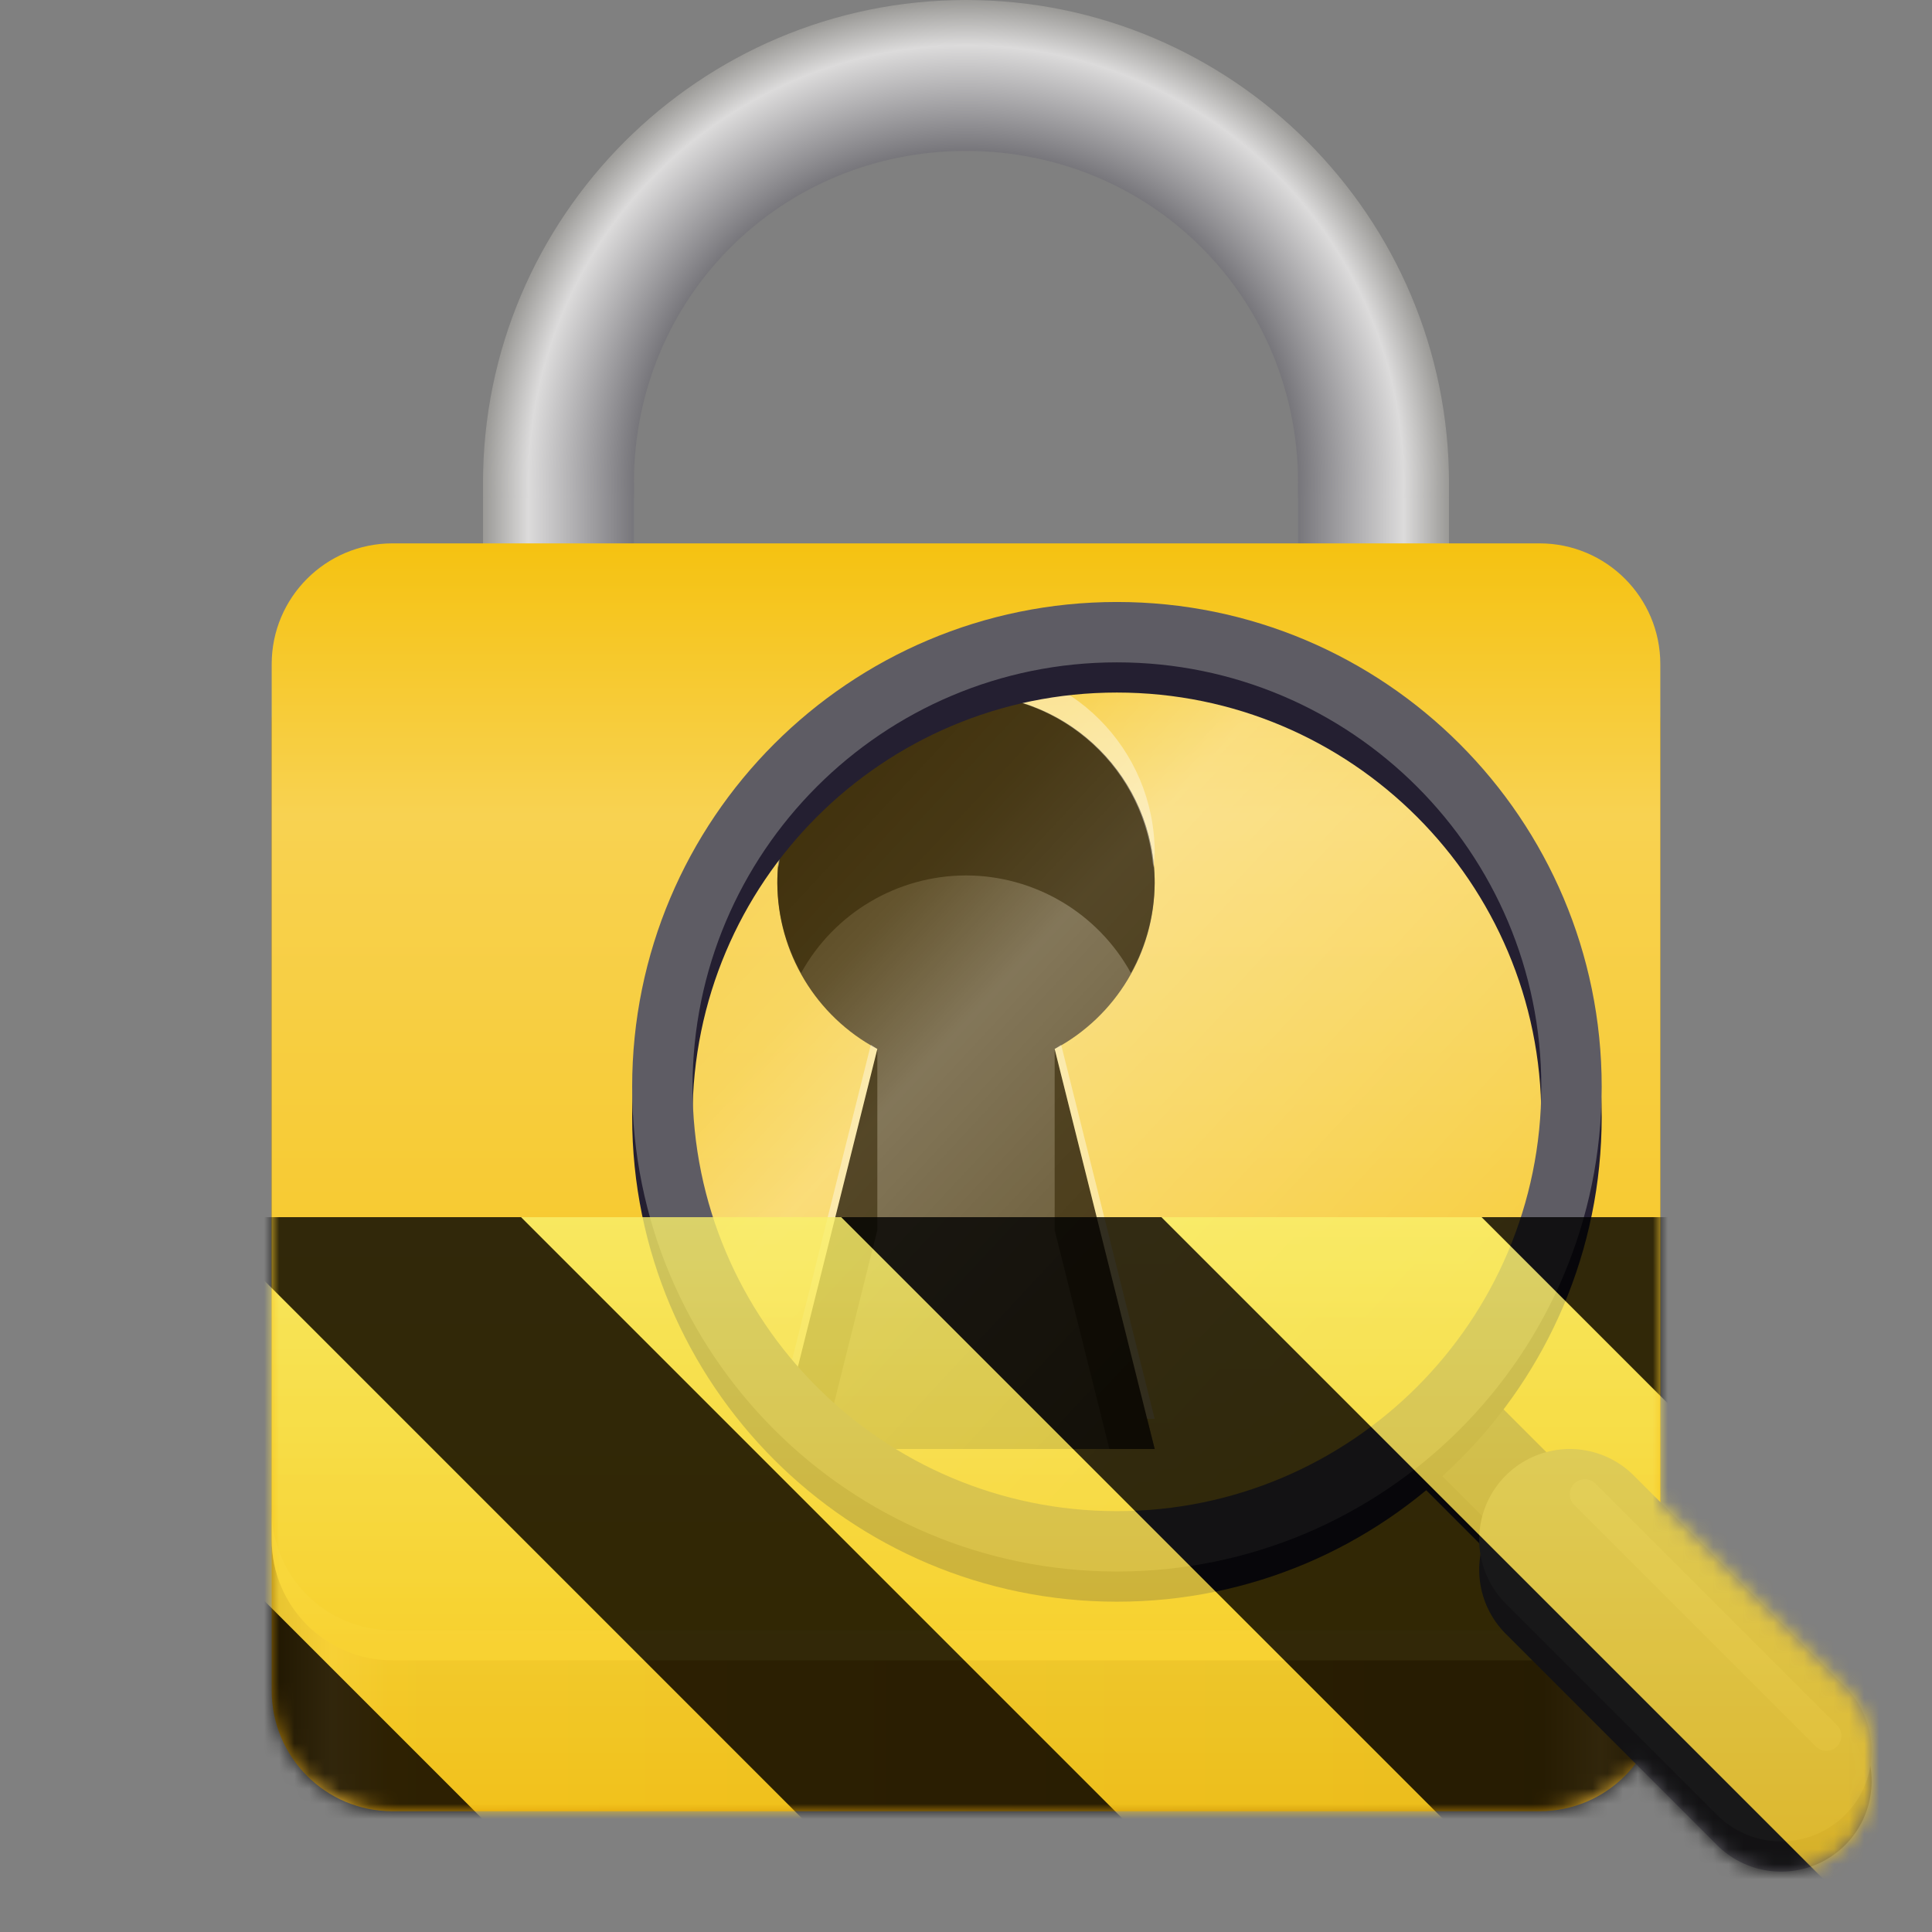 <?xml version="1.0" encoding="UTF-8"?>
<svg height="128px" viewBox="0 0 128 128" width="128px" xmlns="http://www.w3.org/2000/svg" xmlns:xlink="http://www.w3.org/1999/xlink">
    <rect x="0" y="0" width="128" height="128" fill="#808080" stroke="none"/>
    <defs>
        <filter id="a" height="100%" width="100%" x="0%" y="0%">
            <feColorMatrix color-interpolation-filters="sRGB" values="0 0 0 0 1 0 0 0 0 1 0 0 0 0 1 0 0 0 1 0"/>
        </filter>
        <linearGradient id="b" gradientUnits="userSpaceOnUse" x1="18" x2="110" y1="112" y2="112">
            <stop offset="0" stop-color="#a27407"/>
            <stop offset="0.043" stop-color="#f6be3a"/>
            <stop offset="0.087" stop-color="#e4a308"/>
            <stop offset="0.913" stop-color="#c08a08"/>
            <stop offset="0.957" stop-color="#f6be3a"/>
            <stop offset="1" stop-color="#a27407"/>
        </linearGradient>
        <linearGradient id="c" gradientUnits="userSpaceOnUse">
            <stop offset="0" stop-color="#77767b"/>
            <stop offset="0.7" stop-color="#dcdbdb"/>
            <stop offset="1" stop-color="#9a9996"/>
        </linearGradient>
        <linearGradient id="d" gradientTransform="matrix(-1 0 0 1 74 -172)" x1="32" x2="42" xlink:href="#c" y1="208" y2="208"/>
        <linearGradient id="e" x1="86" x2="96" xlink:href="#c" y1="36" y2="36"/>
        <radialGradient id="f" cx="64" cy="32" gradientUnits="userSpaceOnUse" r="32">
            <stop offset="0" stop-color="#9a9996"/>
            <stop offset="0.688" stop-color="#77767b"/>
            <stop offset="0.906" stop-color="#dcdbdb"/>
            <stop offset="1" stop-color="#9a9996"/>
        </radialGradient>
        <linearGradient id="g" gradientUnits="userSpaceOnUse" x1="64" x2="64" y1="110" y2="36">
            <stop offset="0" stop-color="#f5c211"/>
            <stop offset="0.757" stop-color="#f8d251"/>
            <stop offset="1" stop-color="#f5c211"/>
        </linearGradient>
        <clipPath id="h">
            <path d="m 51 46 h 26 v 50 h -26 z m 0 0"/>
        </clipPath>
        <clipPath id="i">
            <path d="m 102.309 72.691 c 0 15.633 -12.676 28.309 -28.309 28.309 s -28.309 -12.676 -28.309 -28.309 c 0 -15.633 12.676 -28.309 28.309 -28.309 s 28.309 12.676 28.309 28.309 z m 0 0"/>
        </clipPath>
        <clipPath id="j">
            <path d="m 45 44 h 58 v 57 h -58 z m 0 0"/>
        </clipPath>
        <clipPath id="k">
            <path d="m 102.309 72.691 c 0 15.633 -12.676 28.309 -28.309 28.309 s -28.309 -12.676 -28.309 -28.309 c 0 -15.633 12.676 -28.309 28.309 -28.309 s 28.309 12.676 28.309 28.309 z m 0 0"/>
        </clipPath>
        <linearGradient id="l" gradientUnits="userSpaceOnUse" x1="105" x2="47" y1="98" y2="44">
            <stop offset="0" stop-color="#ffffff" stop-opacity="0"/>
            <stop offset="0.639" stop-color="#ffffff" stop-opacity="0.337"/>
            <stop offset="0.75" stop-color="#ffffff" stop-opacity="0.169"/>
            <stop offset="1" stop-color="#ffffff" stop-opacity="0"/>
        </linearGradient>
        <clipPath id="m">
            <path d="m 51 46 h 26 v 50 h -26 z m 0 0"/>
        </clipPath>
        <clipPath id="n">
            <path d="m 102.309 72.691 c 0 15.633 -12.676 28.309 -28.309 28.309 s -28.309 -12.676 -28.309 -28.309 c 0 -15.633 12.676 -28.309 28.309 -28.309 s 28.309 12.676 28.309 28.309 z m 0 0"/>
        </clipPath>
        <clipPath id="o">
            <path d="m 51 44 h 26 v 50 h -26 z m 0 0"/>
        </clipPath>
        <clipPath id="p">
            <path d="m 102.309 72.691 c 0 15.633 -12.676 28.309 -28.309 28.309 s -28.309 -12.676 -28.309 -28.309 c 0 -15.633 12.676 -28.309 28.309 -28.309 s 28.309 12.676 28.309 28.309 z m 0 0"/>
        </clipPath>
        <mask id="q">
            <g filter="url(#a)">
                <rect fill-opacity="0.154" height="153.6" width="153.6" x="-12.8" y="-12.8"/>
            </g>
        </mask>
        <mask id="r">
            <g filter="url(#a)">
                <rect fill-opacity="0.154" height="153.6" width="153.6" x="-12.8" y="-12.8"/>
            </g>
        </mask>
        <clipPath id="s">
            <path d="m 51 46 h 26 v 50 h -26 z m 0 0"/>
        </clipPath>
        <clipPath id="t">
            <path d="m 102.309 72.691 c 0 15.633 -12.676 28.309 -28.309 28.309 s -28.309 -12.676 -28.309 -28.309 c 0 -15.633 12.676 -28.309 28.309 -28.309 s 28.309 12.676 28.309 28.309 z m 0 0"/>
        </clipPath>
        <clipPath id="u">
            <path d="m 45 44 h 58 v 57 h -58 z m 0 0"/>
        </clipPath>
        <clipPath id="v">
            <path d="m 102.309 72.691 c 0 15.633 -12.676 28.309 -28.309 28.309 s -28.309 -12.676 -28.309 -28.309 c 0 -15.633 12.676 -28.309 28.309 -28.309 s 28.309 12.676 28.309 28.309 z m 0 0"/>
        </clipPath>
        <clipPath id="w">
            <path d="m 51 46 h 26 v 50 h -26 z m 0 0"/>
        </clipPath>
        <clipPath id="x">
            <path d="m 102.309 72.691 c 0 15.633 -12.676 28.309 -28.309 28.309 s -28.309 -12.676 -28.309 -28.309 c 0 -15.633 12.676 -28.309 28.309 -28.309 s 28.309 12.676 28.309 28.309 z m 0 0"/>
        </clipPath>
        <clipPath id="y">
            <path d="m 51 44 h 26 v 50 h -26 z m 0 0"/>
        </clipPath>
        <clipPath id="z">
            <path d="m 102.309 72.691 c 0 15.633 -12.676 28.309 -28.309 28.309 s -28.309 -12.676 -28.309 -28.309 c 0 -15.633 12.676 -28.309 28.309 -28.309 s 28.309 12.676 28.309 28.309 z m 0 0"/>
        </clipPath>
        <clipPath id="A">
            <path d="m 0 0 h 128 v 128 h -128 z m 0 0"/>
        </clipPath>
        <mask id="B">
            <g filter="url(#a)">
                <rect fill-opacity="0.154" height="221.184" width="221.184" x="-46.592" y="-46.592"/>
            </g>
        </mask>
        <clipPath id="C">
            <rect height="152" width="192"/>
        </clipPath>
        <g id="D" clip-path="url(#C)">
            <path d="m 11.891 268.551 l 15.457 -15.457" fill="none" stroke="#ffffff" stroke-linecap="round" stroke-width="1.638" transform="matrix(-1 0 0 1 140 -138)"/>
        </g>
        <clipPath id="E">
            <path d="m 62 62 h 66 v 66 h -66 z m 0 0"/>
        </clipPath>
        <clipPath id="F">
            <path d="m 62 60 h 66 v 68 h -66 z m 0 0"/>
        </clipPath>
        <clipPath id="G">
            <path d="m 36 36 h 92 v 92 h -92 z m 0 0"/>
        </clipPath>
        <clipPath id="H">
            <path d="m 36 34 h 92 v 94 h -92 z m 0 0"/>
        </clipPath>
        <clipPath id="I">
            <path d="m 0 0 h 128 v 128 h -128 z m 0 0"/>
        </clipPath>
        <mask id="J">
            <g filter="url(#a)">
                <rect fill-opacity="0.154" height="221.184" width="221.184" x="-46.592" y="-46.592"/>
            </g>
        </mask>
        <clipPath id="K">
            <rect height="152" width="192"/>
        </clipPath>
        <g id="L" clip-path="url(#K)">
            <path d="m -618.961 166.993 l 16 -16" fill="none" stroke="#ffffff" stroke-linecap="round" stroke-width="2" transform="matrix(-1 0 0 1 -489.961 -35.993)"/>
        </g>
        <clipPath id="M">
            <rect height="128" width="128"/>
        </clipPath>
        <clipPath id="N">
            <rect height="128" width="128"/>
        </clipPath>
        <mask id="O">
            <g filter="url(#a)">
                <g clip-path="url(#N)" filter="url(#a)">
                    <g clip-path="url(#M)">
                        <path d="m 26 40 h 76 c 4.418 0 8 3.582 8 8 v 64 c 0 4.418 -3.582 8 -8 8 h -76 c -4.418 0 -8 -3.582 -8 -8 v -64 c 0 -4.418 3.582 -8 8 -8 z m 0 0" fill="url(#b)"/>
                        <path d="m 42 40 h -10 v -8 h 10 z m 0 0" fill="url(#d)"/>
                        <path d="m 96 32 h -10 v 8 h 10 z m 0 0" fill="url(#e)"/>
                        <path d="m 64 0 c -17.641 0 -32 14.359 -32 32 v 1 h 10 v -1 c 0 -12.273 9.727 -22 22 -22 s 22 9.727 22 22 v 1 h 10 v -1 c 0 -17.641 -14.359 -32 -32 -32 z m 0 0" fill="url(#f)"/>
                        <path d="m 26 36 h 76 c 4.418 0 8 3.582 8 8 v 58 c 0 4.418 -3.582 8 -8 8 h -76 c -4.418 0 -8 -3.582 -8 -8 v -58 c 0 -4.418 3.582 -8 8 -8 z m 0 0" fill="url(#g)"/>
                        <g clip-path="url(#s)">
                            <g clip-path="url(#t)">
                                <path d="m 64 46 c -6.902 0 -12.5 5.598 -12.5 12.5 c 0.012 4.605 2.559 8.832 6.625 11 l -6.625 26.5 h 25 l -6.625 -26.5 c 4.066 -2.168 6.613 -6.395 6.625 -11 c 0 -6.902 -5.598 -12.5 -12.5 -12.5 z m 0 0" fill="#443104"/>
                            </g>
                        </g>
                        <g clip-path="url(#u)">
                            <g clip-path="url(#v)">
                                <path d="m 42 38 h 68 v 68 h -68 z m 0 0" fill="url(#l)"/>
                            </g>
                        </g>
                        <g clip-path="url(#w)">
                            <g clip-path="url(#x)">
                                <path d="m 64 46 c -6.902 0 -12.5 5.598 -12.5 12.5 c 0.02 2.09 0.559 4.141 1.574 5.965 c 2.195 -3.98 6.379 -6.457 10.926 -6.465 c 4.547 0.008 8.73 2.484 10.926 6.465 c 1.016 -1.824 1.555 -3.875 1.574 -5.965 c 0 -6.902 -5.598 -12.5 -12.5 -12.5 z m -5.875 23.5 l -2.535 10.145 l -4.09 16.355 h 3 l 3.625 -14.5 z m 11.75 0 v 12 l 3.625 14.5 h 3 l -4.09 -16.355 z m 0 0" fill="#322403" fill-opacity="0.569"/>
                            </g>
                        </g>
                        <g clip-path="url(#y)">
                            <g clip-path="url(#z)">
                                <path d="m 64 44 c -6.902 0 -12.5 5.598 -12.5 12.5 c 0.016 0.324 0.047 0.648 0.09 0.969 c 0.535 -6.461 5.926 -11.445 12.41 -11.469 c 6.484 0.023 11.875 5.008 12.41 11.469 c 0.043 -0.32 0.074 -0.645 0.09 -0.969 c 0 -6.902 -5.598 -12.5 -12.5 -12.5 z m -6.305 25.219 l -6.195 24.781 h 0.5 l 6.125 -24.5 c -0.145 -0.094 -0.289 -0.188 -0.43 -0.281 z m 12.609 0 c -0.141 0.094 -0.285 0.188 -0.43 0.281 l 6.125 24.5 h 0.5 z m 0 0" fill="#ffffff" fill-opacity="0.396"/>
                            </g>
                        </g>
                        <path d="m 18 100 v 2 c 0 4.434 3.566 8 8 8 h 76 c 4.434 0 8 -3.566 8 -8 v -2 c 0 4.434 -3.566 8 -8 8 h -76 c -4.434 0 -8 -3.566 -8 -8 z m 0 0" fill="#ffe66e" fill-opacity="0.251"/>
                        <g clip-path="url(#A)">
                            <g mask="url(#B)">
                                <use transform="matrix(1 0 0 1 -8 -16)" xlink:href="#D"/>
                            </g>
                        </g>
                        <g clip-path="url(#E)">
                            <path d="m 36 250 l -8 8" fill="none" stroke="#241f31" stroke-width="6" transform="matrix(-1 0 0 1 132 -154)"/>
                        </g>
                        <g clip-path="url(#F)">
                            <path d="m 36 248 l -8 8" fill="none" stroke="#3d3846" stroke-width="6" transform="matrix(-1 0 0 1 132 -154)"/>
                        </g>
                        <g clip-path="url(#G)">
                            <path d="m 28 258 l -14 14" fill="none" stroke="#5e5c64" stroke-linecap="round" stroke-width="12" transform="matrix(-1 0 0 1 132 -154)"/>
                        </g>
                        <g clip-path="url(#H)">
                            <path d="m 28 256 l -14 14" fill="none" stroke="#77767b" stroke-linecap="round" stroke-width="12" transform="matrix(-1 0 0 1 132 -154)"/>
                        </g>
                        <path d="m -541.843 125.993 c 0 16.633 -13.484 30.117 -30.117 30.117 c -16.633 0 -30.117 -13.484 -30.117 -30.117 c 0 -16.633 13.484 -30.117 30.117 -30.117 c 16.633 0 30.117 13.484 30.117 30.117 z m 0 0" fill="none" stroke="#241f31" stroke-linejoin="round" stroke-width="4" transform="matrix(-1 0 0 1 -497.961 -51.993)"/>
                        <g clip-path="url(#I)">
                            <g mask="url(#J)">
                                <use transform="matrix(1 0 0 1 -8 -16)" xlink:href="#L"/>
                            </g>
                        </g>
                        <path d="m -541.843 123.993 c 0 16.633 -13.484 30.117 -30.117 30.117 c -16.633 0 -30.117 -13.484 -30.117 -30.117 c 0 -16.633 13.484 -30.117 30.117 -30.117 c 16.633 0 30.117 13.484 30.117 30.117 z m 0 0" fill="none" stroke="#5e5c64" stroke-linejoin="round" stroke-width="4" transform="matrix(-1 0 0 1 -497.961 -51.993)"/>
                    </g>
                </g>
            </g>
        </mask>
        <mask id="P">
            <g filter="url(#a)">
                <rect fill-opacity="0.8" height="184.32" width="184.32" x="-28.16" y="-28.16"/>
            </g>
        </mask>
        <linearGradient id="Q" gradientTransform="matrix(0 0.37 -0.985 0 295.385 -30.36)" gradientUnits="userSpaceOnUse" x1="300" x2="428" y1="235" y2="235">
            <stop offset="0" stop-color="#f9f06b"/>
            <stop offset="1" stop-color="#f5c211"/>
        </linearGradient>
        <clipPath id="R">
            <rect height="128" width="128"/>
        </clipPath>
        <clipPath id="S">
            <rect height="128" width="128"/>
        </clipPath>
    </defs>
    <path d="m 26 40 h 76 c 4.418 0 8 3.582 8 8 v 64 c 0 4.418 -3.582 8 -8 8 h -76 c -4.418 0 -8 -3.582 -8 -8 v -64 c 0 -4.418 3.582 -8 8 -8 z m 0 0" fill="url(#b)"/>
    <path d="m 42 40 h -10 v -8 h 10 z m 0 0" fill="url(#d)"/>
    <path d="m 96 32 h -10 v 8 h 10 z m 0 0" fill="url(#e)"/>
    <path d="m 64 0 c -17.641 0 -32 14.359 -32 32 v 1 h 10 v -1 c 0 -12.273 9.727 -22 22 -22 s 22 9.727 22 22 v 1 h 10 v -1 c 0 -17.641 -14.359 -32 -32 -32 z m 0 0" fill="url(#f)"/>
    <path d="m 26 36 h 76 c 4.418 0 8 3.582 8 8 v 58 c 0 4.418 -3.582 8 -8 8 h -76 c -4.418 0 -8 -3.582 -8 -8 v -58 c 0 -4.418 3.582 -8 8 -8 z m 0 0" fill="url(#g)"/>
    <g clip-path="url(#h)">
        <g clip-path="url(#i)">
            <path d="m 64 46 c -6.902 0 -12.5 5.598 -12.5 12.5 c 0.012 4.605 2.559 8.832 6.625 11 l -6.625 26.5 h 25 l -6.625 -26.5 c 4.066 -2.168 6.613 -6.395 6.625 -11 c 0 -6.902 -5.598 -12.5 -12.5 -12.5 z m 0 0" fill="#443104"/>
        </g>
    </g>
    <g clip-path="url(#j)">
        <g clip-path="url(#k)">
            <path d="m 42 38 h 68 v 68 h -68 z m 0 0" fill="url(#l)"/>
        </g>
    </g>
    <g clip-path="url(#m)">
        <g clip-path="url(#n)">
            <path d="m 64 46 c -6.902 0 -12.5 5.598 -12.5 12.5 c 0.02 2.09 0.559 4.141 1.574 5.965 c 2.195 -3.98 6.379 -6.457 10.926 -6.465 c 4.547 0.008 8.73 2.484 10.926 6.465 c 1.016 -1.824 1.555 -3.875 1.574 -5.965 c 0 -6.902 -5.598 -12.5 -12.5 -12.5 z m -5.875 23.5 l -2.535 10.145 l -4.09 16.355 h 3 l 3.625 -14.5 z m 11.75 0 v 12 l 3.625 14.5 h 3 l -4.09 -16.355 z m 0 0" fill="#322403" fill-opacity="0.569"/>
        </g>
    </g>
    <g clip-path="url(#o)">
        <g clip-path="url(#p)">
            <path d="m 64 44 c -6.902 0 -12.5 5.598 -12.5 12.5 c 0.016 0.324 0.047 0.648 0.09 0.969 c 0.535 -6.461 5.926 -11.445 12.41 -11.469 c 6.484 0.023 11.875 5.008 12.41 11.469 c 0.043 -0.32 0.074 -0.645 0.09 -0.969 c 0 -6.902 -5.598 -12.5 -12.5 -12.5 z m -6.305 25.219 l -6.195 24.781 h 0.5 l 6.125 -24.5 c -0.145 -0.094 -0.289 -0.188 -0.43 -0.281 z m 12.609 0 c -0.141 0.094 -0.285 0.188 -0.43 0.281 l 6.125 24.5 h 0.5 z m 0 0" fill="#ffffff" fill-opacity="0.396"/>
        </g>
    </g>
    <path d="m 18 100 v 2 c 0 4.434 3.566 8 8 8 h 76 c 4.434 0 8 -3.566 8 -8 v -2 c 0 4.434 -3.566 8 -8 8 h -76 c -4.434 0 -8 -3.566 -8 -8 z m 0 0" fill="#ffe66e" fill-opacity="0.251"/>
    <g mask="url(#q)">
        <use transform="matrix(1 0 0 1 -8 -16)" xlink:href="#D"/>
    </g>
    <g fill="none">
        <path d="m 36 250 l -8 8" stroke="#241f31" stroke-width="6" transform="matrix(-1 0 0 1 132 -154)"/>
        <path d="m 36 248 l -8 8" stroke="#3d3846" stroke-width="6" transform="matrix(-1 0 0 1 132 -154)"/>
        <path d="m 28 258 l -14 14" stroke="#5e5c64" stroke-linecap="round" stroke-width="12" transform="matrix(-1 0 0 1 132 -154)"/>
        <path d="m 28 256 l -14 14" stroke="#77767b" stroke-linecap="round" stroke-width="12" transform="matrix(-1 0 0 1 132 -154)"/>
        <path d="m -541.843 125.993 c 0 16.633 -13.484 30.117 -30.117 30.117 c -16.633 0 -30.117 -13.484 -30.117 -30.117 c 0 -16.633 13.484 -30.117 30.117 -30.117 c 16.633 0 30.117 13.484 30.117 30.117 z m 0 0" stroke="#241f31" stroke-linejoin="round" stroke-width="4" transform="matrix(-1 0 0 1 -497.961 -51.993)"/>
    </g>
    <g mask="url(#r)">
        <use transform="matrix(1 0 0 1 -8 -16)" xlink:href="#L"/>
    </g>
    <path d="m -541.843 123.993 c 0 16.633 -13.484 30.117 -30.117 30.117 c -16.633 0 -30.117 -13.484 -30.117 -30.117 c 0 -16.633 13.484 -30.117 30.117 -30.117 c 16.633 0 30.117 13.484 30.117 30.117 z m 0 0" fill="none" stroke="#5e5c64" stroke-linejoin="round" stroke-width="4" transform="matrix(-1 0 0 1 -497.961 -51.993)"/>
    <g mask="url(#O)">
        <g clip-path="url(#S)">
            <g mask="url(#P)">
                <g clip-path="url(#R)">
                    <path d="m 128 80.641 v 47.359 h -128 v -47.359 z m 0 0" fill="url(#Q)"/>
                    <path d="m 13.309 80.641 l 47.355 47.359 h 21.215 l -47.359 -47.359 z m 42.422 0 l 47.363 47.359 h 21.215 l -47.363 -47.359 z m 42.43 0 l 29.84 29.84 v -21.211 l -8.629 -8.629 z m -98.16 7.906 v 21.215 l 18.238 18.238 h 21.215 z m 0 0"/>
                </g>
            </g>
        </g>
    </g>
</svg>
